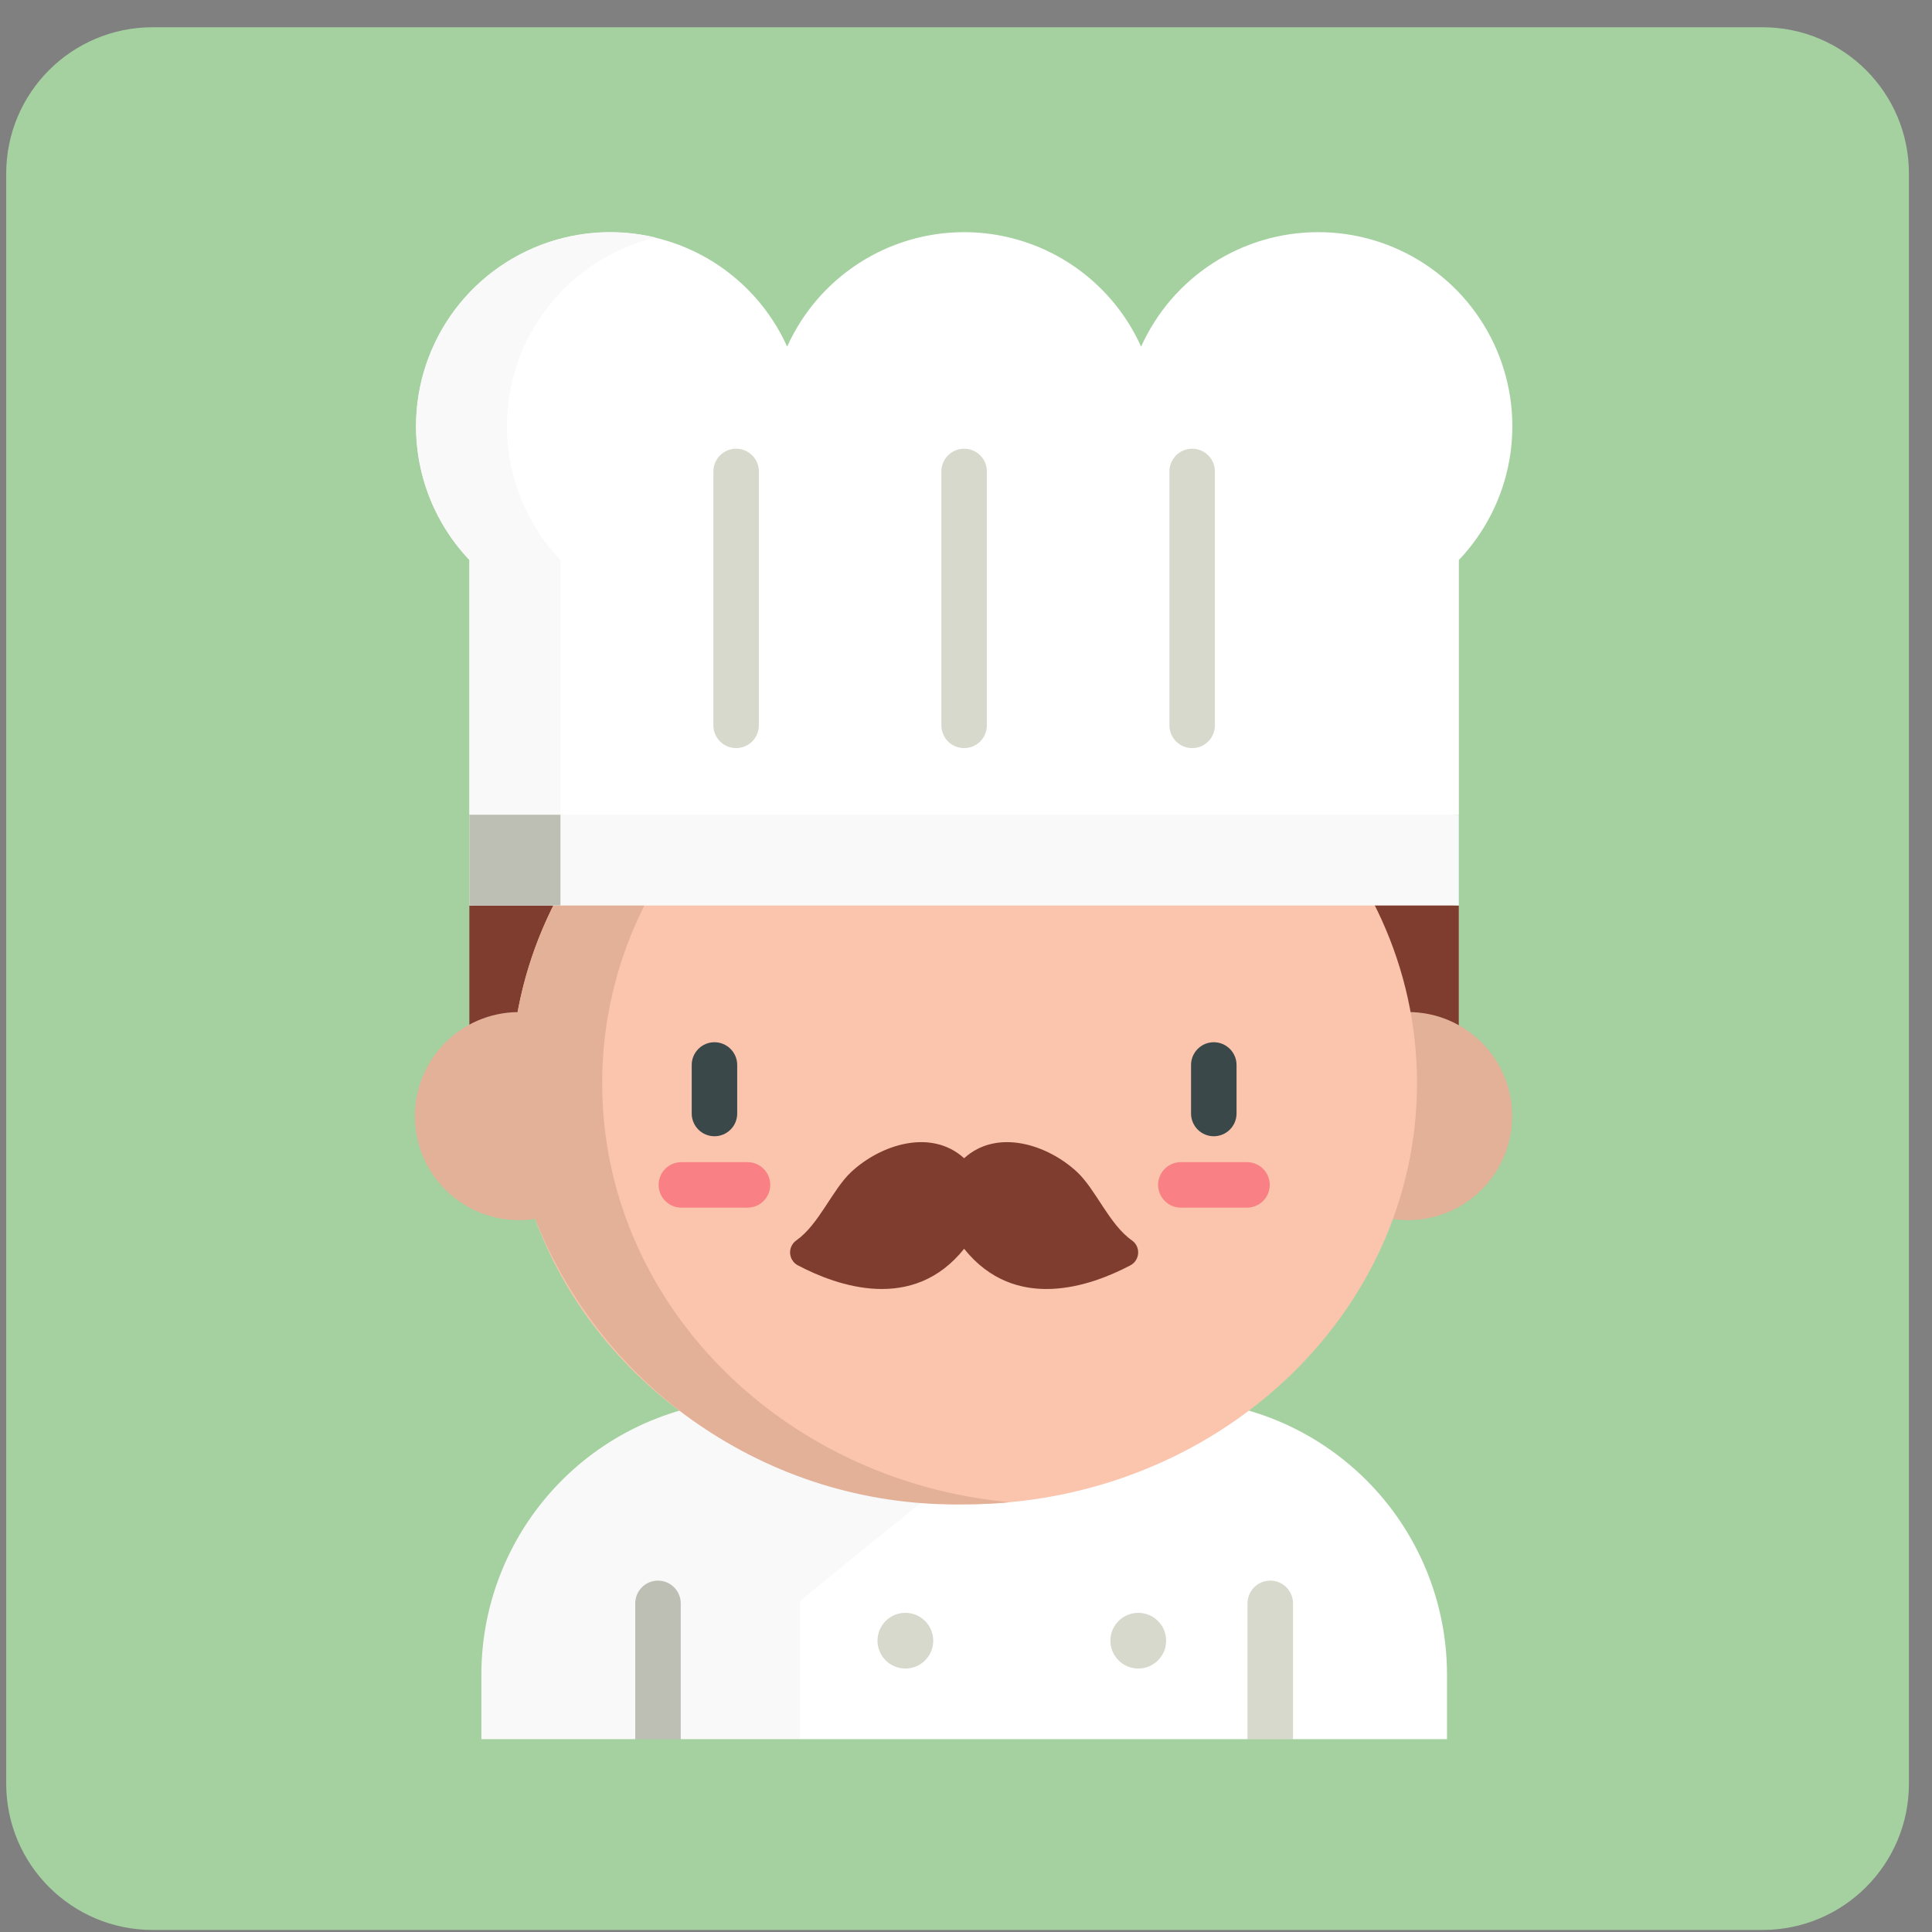 <svg width="66" height="66" viewBox="0 0 66 66" fill="none" xmlns="http://www.w3.org/2000/svg">
<rect x="0" y="0" width="66" height="66" fill="#808080" stroke="none"/>
<path d="M60.212 0.931H5.212C2.45 0.931 0.212 3.169 0.212 5.931V60.931C0.212 63.692 2.45 65.93 5.212 65.93H60.212C62.973 65.93 65.212 63.692 65.212 60.931V5.931C65.212 3.169 62.973 0.931 60.212 0.931Z" fill="#A5D1A1"/>
<path d="M25.844 47.813C23.351 47.813 20.96 48.804 19.197 50.567C17.434 52.329 16.444 54.72 16.444 57.213V59.413H21.704L22.504 58.767L23.259 59.413H27.328L35.76 47.813H25.844Z" fill="#F9F9F9"/>
<path d="M40.029 47.813H35.758L31.466 51.327L27.326 54.691V59.413H42.618L43.395 58.819L44.172 59.413H49.432V57.213C49.432 55.979 49.189 54.756 48.716 53.615C48.243 52.475 47.551 51.438 46.678 50.566C45.804 49.693 44.768 49 43.627 48.528C42.486 48.056 41.264 47.813 40.029 47.813Z" fill="white"/>
<path d="M21.701 59.416V54.773C21.701 54.567 21.783 54.37 21.928 54.224C22.074 54.078 22.272 53.996 22.478 53.996C22.684 53.996 22.882 54.078 23.027 54.224C23.173 54.37 23.255 54.567 23.255 54.773V59.416H21.701Z" fill="#BDBFB4"/>
<path d="M43.394 53.996C43.188 53.996 42.99 54.078 42.844 54.224C42.699 54.37 42.617 54.567 42.617 54.773V59.416H44.171V54.773C44.171 54.567 44.089 54.37 43.943 54.224C43.798 54.078 43.6 53.996 43.394 53.996Z" fill="#D7D9CC"/>
<path d="M30.929 57C31.455 57 31.881 56.574 31.881 56.048C31.881 55.523 31.455 55.097 30.929 55.097C30.403 55.097 29.977 55.523 29.977 56.048C29.977 56.574 30.403 57 30.929 57Z" fill="#D7D9CC"/>
<path d="M38.885 57C39.411 57 39.837 56.574 39.837 56.048C39.837 55.523 39.411 55.097 38.885 55.097C38.359 55.097 37.933 55.523 37.933 56.048C37.933 56.574 38.359 57 38.885 57Z" fill="#D7D9CC"/>
<path d="M49.834 30.933L32.934 29.384L16.034 30.933V38.084H49.834V30.933Z" fill="#7E3D2F"/>
<path d="M48.103 41.681C50.066 41.681 51.657 40.09 51.657 38.127C51.657 36.164 50.066 34.573 48.103 34.573C46.14 34.573 44.549 36.164 44.549 38.127C44.549 40.09 46.14 41.681 48.103 41.681Z" fill="#E3B098"/>
<path d="M32.935 51.39C41.48 51.39 48.408 44.949 48.408 37.004C48.408 29.058 41.48 22.618 32.935 22.618C24.389 22.618 17.462 29.058 17.462 37.004C17.462 44.949 24.389 51.39 32.935 51.39Z" fill="#FBC4AC"/>
<path d="M20.57 37.005C20.57 29.547 26.67 23.416 34.49 22.691C33.978 22.643 33.461 22.619 32.936 22.619C25.281 22.619 18.925 27.787 17.683 34.575C17.216 34.58 16.755 34.678 16.326 34.861C15.898 35.045 15.509 35.311 15.183 35.645C14.525 36.319 14.161 37.228 14.172 38.17C14.184 39.112 14.569 40.011 15.243 40.67C15.917 41.328 16.826 41.692 17.768 41.681C17.94 41.682 18.112 41.667 18.281 41.635C19.438 44.561 21.461 47.064 24.081 48.807C26.7 50.551 29.79 51.453 32.936 51.39C33.461 51.39 33.978 51.366 34.49 51.318C26.673 50.593 20.57 44.462 20.57 37.005Z" fill="#E3B098"/>
<path d="M45.028 7.931C43.751 7.931 42.5 8.3 41.428 8.994C40.355 9.687 39.506 10.676 38.982 11.842C38.458 10.677 37.609 9.688 36.536 8.994C35.464 8.3 34.214 7.931 32.936 7.931C31.659 7.931 30.408 8.3 29.336 8.994C28.263 9.688 27.414 10.677 26.89 11.842C26.494 10.962 25.91 10.18 25.181 9.55C24.451 8.919 23.592 8.455 22.665 8.191C21.737 7.926 20.764 7.867 19.811 8.018C18.858 8.168 17.95 8.525 17.149 9.062C16.349 9.6 15.675 10.306 15.175 11.131C14.676 11.956 14.362 12.88 14.256 13.838C14.15 14.797 14.255 15.767 14.562 16.681C14.87 17.595 15.373 18.431 16.037 19.131V27.831L32.937 29.38L49.837 27.831V19.131C50.731 18.191 51.331 17.008 51.56 15.731C51.789 14.454 51.638 13.137 51.126 11.945C50.614 10.752 49.763 9.736 48.679 9.023C47.595 8.309 46.326 7.929 45.028 7.931Z" fill="white"/>
<path d="M19.145 27.83V19.13C18.343 18.287 17.776 17.247 17.503 16.116C17.23 14.984 17.26 13.8 17.59 12.684C17.919 11.567 18.537 10.557 19.381 9.755C20.225 8.953 21.265 8.388 22.397 8.115C21.006 7.779 19.543 7.902 18.227 8.467C16.912 9.031 15.814 10.005 15.098 11.245C14.383 12.484 14.087 13.922 14.257 15.344C14.426 16.765 15.05 18.093 16.037 19.13V27.83L32.937 29.379L34.491 29.237L19.145 27.83Z" fill="#F9F9F9"/>
<path d="M32.936 42.66C34.685 44.847 37.263 43.941 38.623 43.222C38.697 43.181 38.76 43.122 38.805 43.05C38.85 42.978 38.876 42.897 38.881 42.812C38.886 42.727 38.869 42.643 38.832 42.567C38.795 42.49 38.74 42.425 38.671 42.376C37.892 41.831 37.438 40.637 36.794 40.037C35.794 39.105 34.071 38.537 32.936 39.567C31.801 38.538 30.078 39.104 29.078 40.037C28.434 40.637 27.978 41.831 27.201 42.376C27.132 42.425 27.076 42.49 27.04 42.567C27.003 42.643 26.986 42.727 26.991 42.812C26.996 42.897 27.022 42.978 27.067 43.05C27.112 43.122 27.175 43.181 27.249 43.222C28.609 43.94 31.187 44.847 32.936 42.66Z" fill="#7E3D2F"/>
<path d="M41.465 38.816C41.259 38.816 41.061 38.734 40.916 38.589C40.77 38.443 40.688 38.245 40.688 38.039V36.381C40.688 36.175 40.77 35.978 40.916 35.832C41.061 35.686 41.259 35.604 41.465 35.604C41.671 35.604 41.869 35.686 42.014 35.832C42.16 35.978 42.242 36.175 42.242 36.381V38.039C42.242 38.245 42.16 38.443 42.014 38.589C41.869 38.734 41.671 38.816 41.465 38.816Z" fill="#3B484A"/>
<path d="M42.599 41.255H40.34C40.238 41.255 40.137 41.235 40.043 41.196C39.948 41.157 39.863 41.099 39.791 41.027C39.718 40.955 39.661 40.869 39.622 40.775C39.583 40.681 39.563 40.58 39.563 40.478C39.563 40.376 39.583 40.275 39.622 40.18C39.661 40.086 39.718 40 39.791 39.928C39.863 39.856 39.948 39.799 40.043 39.76C40.137 39.721 40.238 39.701 40.34 39.701H42.599C42.701 39.701 42.802 39.721 42.896 39.76C42.991 39.799 43.076 39.856 43.148 39.928C43.221 40 43.278 40.086 43.317 40.18C43.356 40.275 43.376 40.376 43.376 40.478C43.376 40.58 43.356 40.681 43.317 40.775C43.278 40.869 43.221 40.955 43.148 41.027C43.076 41.099 42.991 41.157 42.896 41.196C42.802 41.235 42.701 41.255 42.599 41.255Z" fill="#F98084"/>
<path d="M24.407 38.816C24.201 38.816 24.003 38.734 23.858 38.589C23.712 38.443 23.63 38.245 23.63 38.039V36.381C23.63 36.175 23.712 35.978 23.858 35.832C24.003 35.686 24.201 35.604 24.407 35.604C24.613 35.604 24.811 35.686 24.956 35.832C25.102 35.978 25.184 36.175 25.184 36.381V38.039C25.184 38.141 25.164 38.242 25.125 38.337C25.086 38.431 25.029 38.517 24.956 38.589C24.884 38.661 24.799 38.718 24.704 38.757C24.61 38.796 24.509 38.816 24.407 38.816Z" fill="#3B484A"/>
<path d="M25.536 41.255H23.277C23.175 41.255 23.074 41.235 22.98 41.196C22.885 41.157 22.8 41.099 22.728 41.027C22.655 40.955 22.598 40.869 22.559 40.775C22.52 40.681 22.5 40.58 22.5 40.478C22.5 40.376 22.52 40.275 22.559 40.18C22.598 40.086 22.655 40 22.728 39.928C22.8 39.856 22.885 39.799 22.98 39.76C23.074 39.721 23.175 39.701 23.277 39.701H25.536C25.638 39.701 25.739 39.721 25.833 39.76C25.928 39.799 26.013 39.856 26.085 39.928C26.158 40 26.215 40.086 26.254 40.18C26.293 40.275 26.313 40.376 26.313 40.478C26.313 40.58 26.293 40.681 26.254 40.775C26.215 40.869 26.158 40.955 26.085 41.027C26.013 41.099 25.928 41.157 25.833 41.196C25.739 41.235 25.638 41.255 25.536 41.255Z" fill="#F98084"/>
<path d="M32.936 25.556C32.73 25.556 32.532 25.475 32.386 25.329C32.241 25.183 32.159 24.986 32.159 24.779V16.105C32.159 15.899 32.241 15.702 32.386 15.556C32.532 15.41 32.73 15.329 32.936 15.329C33.142 15.329 33.34 15.41 33.485 15.556C33.631 15.702 33.713 15.899 33.713 16.105V24.777C33.713 24.88 33.693 24.981 33.654 25.076C33.615 25.17 33.558 25.256 33.486 25.328C33.414 25.401 33.328 25.458 33.234 25.497C33.139 25.536 33.038 25.556 32.936 25.556Z" fill="#D7D9CC"/>
<path d="M25.147 25.556C24.941 25.556 24.743 25.475 24.598 25.329C24.452 25.183 24.37 24.986 24.37 24.779V16.105C24.37 15.899 24.452 15.702 24.598 15.556C24.743 15.41 24.941 15.329 25.147 15.329C25.353 15.329 25.551 15.41 25.696 15.556C25.842 15.702 25.924 15.899 25.924 16.105V24.777C25.924 24.88 25.904 24.981 25.865 25.076C25.826 25.17 25.769 25.256 25.697 25.328C25.625 25.401 25.539 25.458 25.445 25.497C25.35 25.536 25.249 25.556 25.147 25.556Z" fill="#D7D9CC"/>
<path d="M40.726 25.556C40.52 25.556 40.322 25.475 40.177 25.329C40.031 25.183 39.949 24.986 39.949 24.779V16.105C39.949 15.899 40.031 15.702 40.177 15.556C40.322 15.41 40.52 15.329 40.726 15.329C40.932 15.329 41.13 15.41 41.275 15.556C41.421 15.702 41.503 15.899 41.503 16.105V24.777C41.503 24.88 41.483 24.981 41.444 25.076C41.406 25.17 41.348 25.256 41.276 25.328C41.204 25.401 41.118 25.458 41.024 25.497C40.929 25.536 40.828 25.556 40.726 25.556Z" fill="#D7D9CC"/>
<path d="M49.835 27.833H16.038V30.933H49.835V27.833Z" fill="#F9F9F9"/>
<path d="M19.146 27.833H16.038V30.931H19.146V27.833Z" fill="#BDBFB4"/>
</svg>

